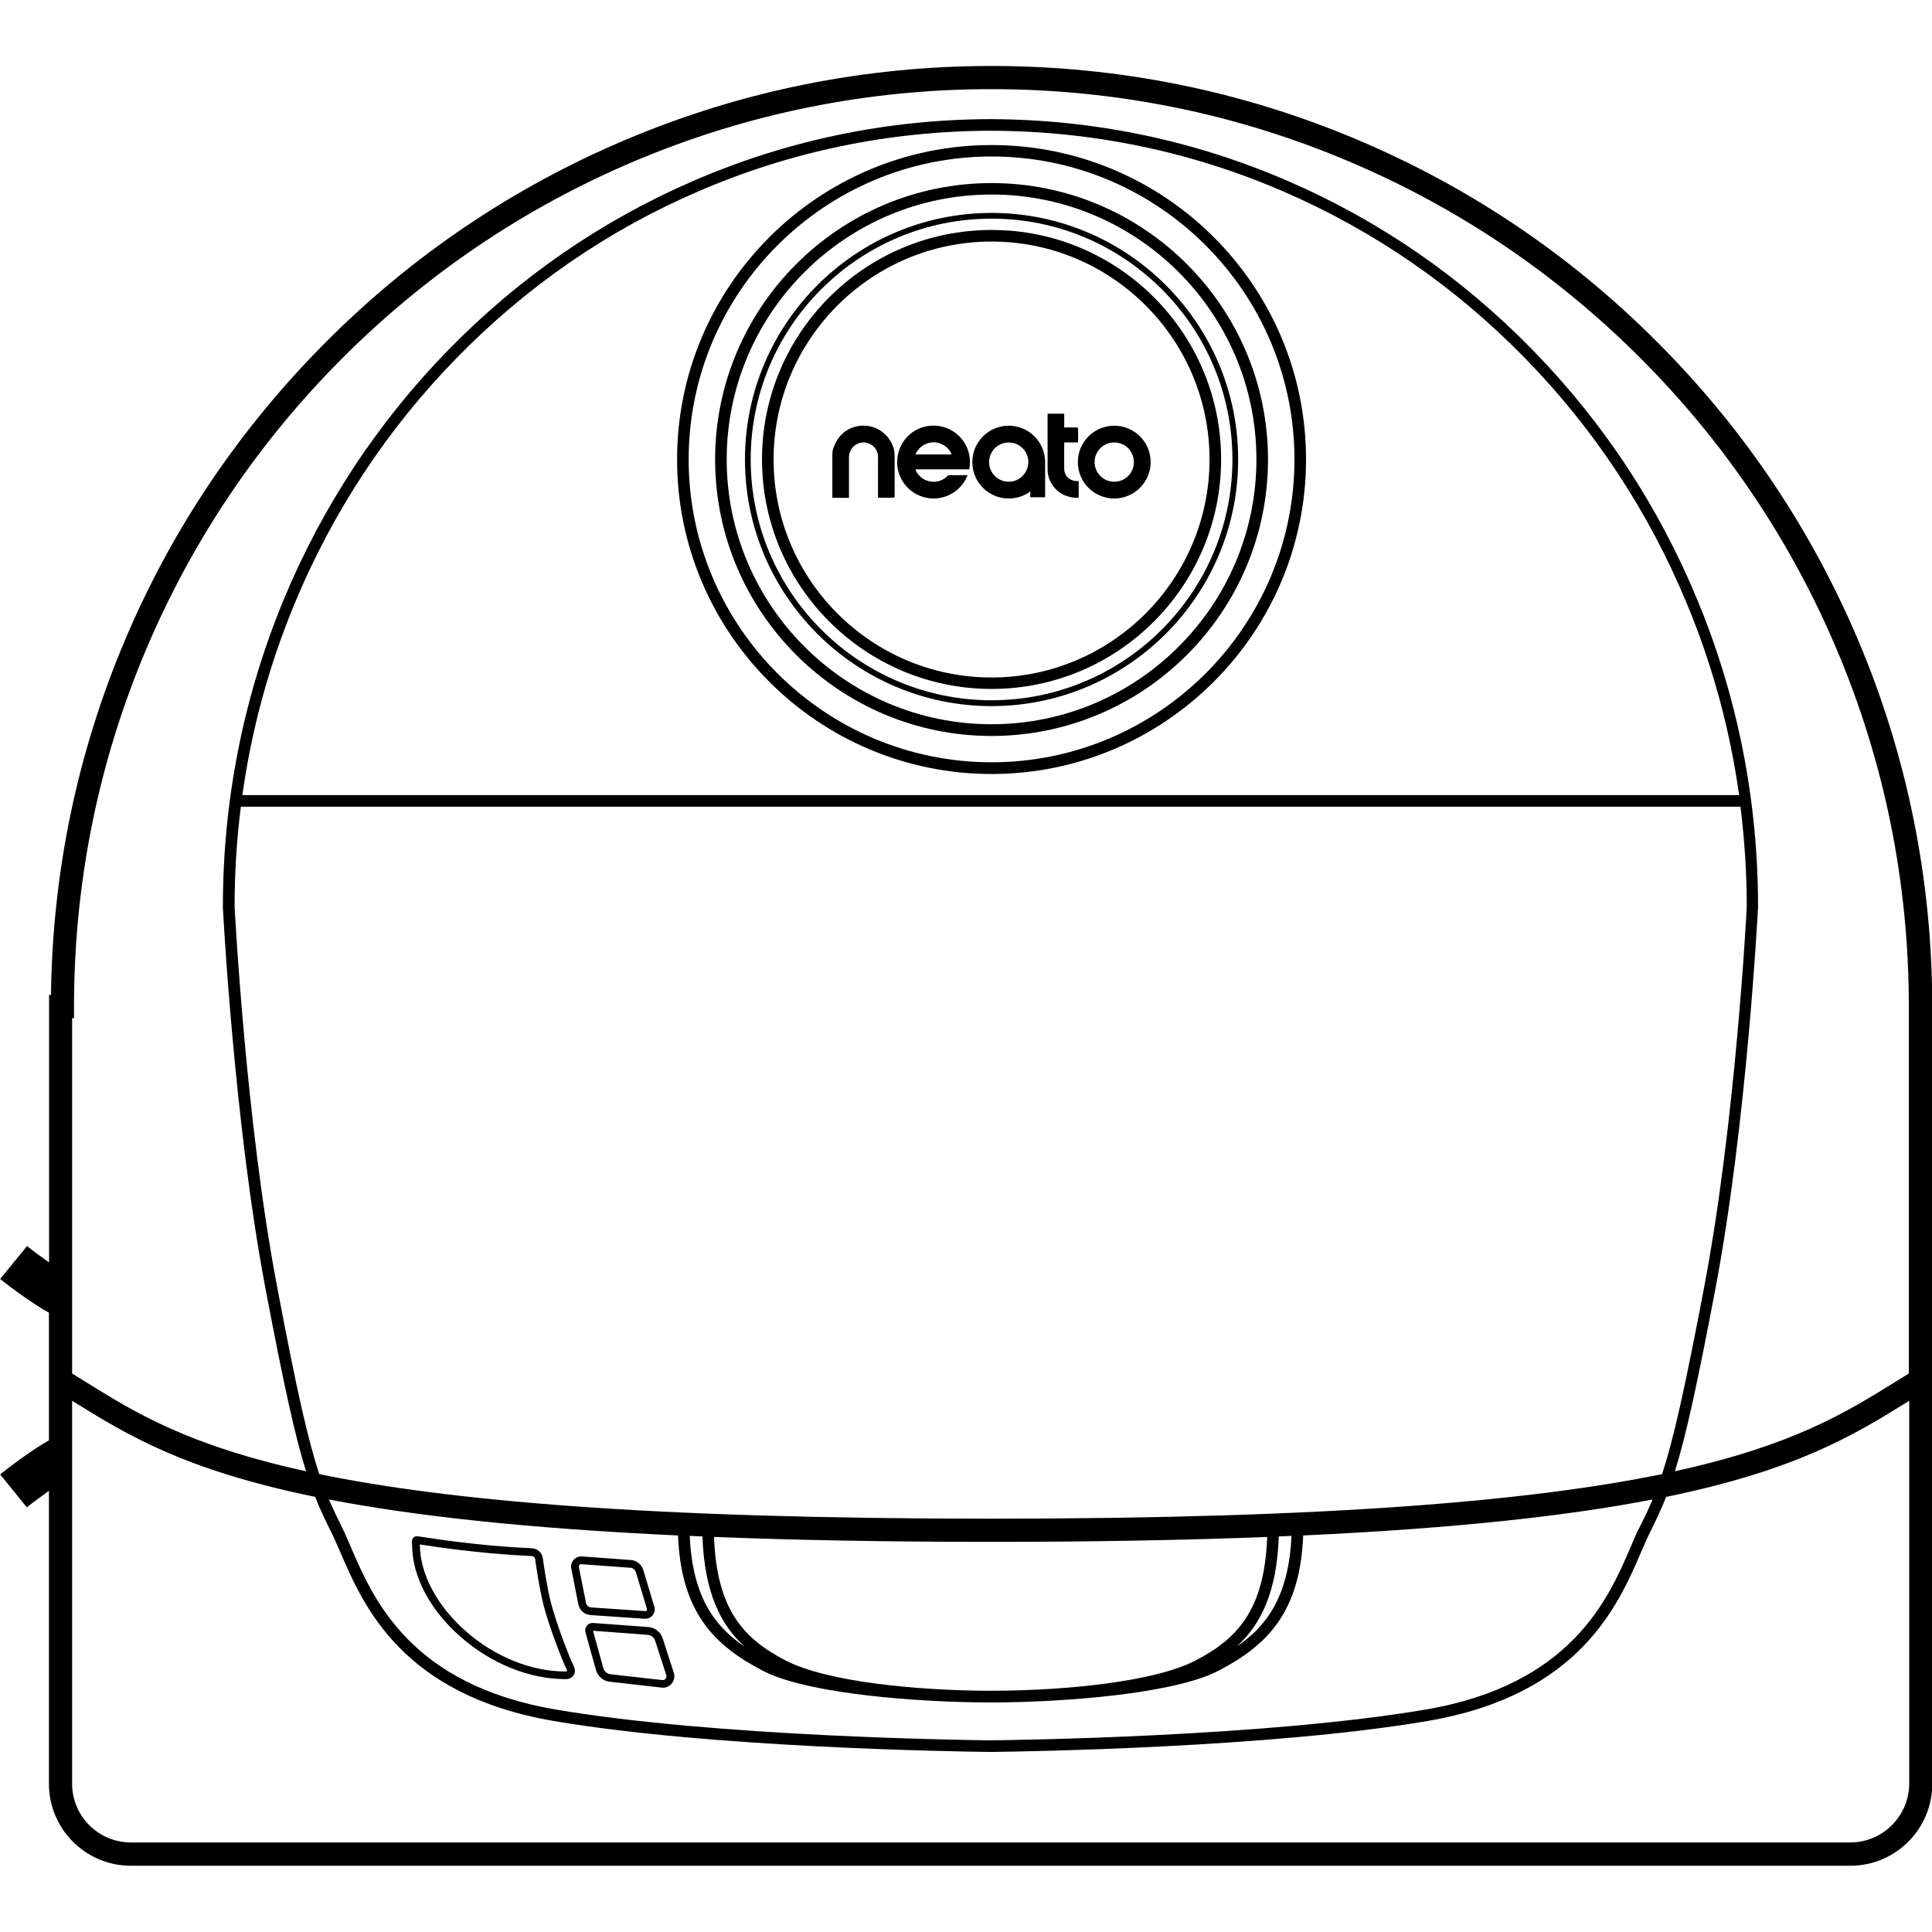 <?xml version="1.0" encoding="utf-8"?>
<!-- Generator: Adobe Illustrator 21.0.0, SVG Export Plug-In . SVG Version: 6.00 Build 0)  -->
<svg version="1.1" id="Layer_1" xmlns="http://www.w3.org/2000/svg" xmlns:xlink="http://www.w3.org/1999/xlink" x="0px" y="0px"
	 viewBox="0 0 1417.3 1417.3" style="enable-background:new 0 0 1417.3 1417.3;" xml:space="preserve">
<g>
	<path d="M727.4,168.7C634.5,168.7,559,244.2,559,337s75.5,168.4,168.4,168.4S895.8,429.9,895.8,337S820.3,168.7,727.4,168.7z
		 M727.4,497c-88.2,0-159.9-71.7-159.9-159.9s71.7-159.9,159.9-159.9S887.3,248.9,887.3,337S815.6,497,727.4,497z"/>
	<path d="M727.4,156.2c-99.7,0-180.9,81.2-180.9,180.9s81.2,180.9,180.9,180.9S908.3,436.8,908.3,337S827.1,156.2,727.4,156.2z
		 M727.4,513.7c-97.4,0-176.7-79.2-176.7-176.7S630,160.4,727.4,160.4S904.1,239.6,904.1,337S824.8,513.7,727.4,513.7z"/>
	<path d="M727.4,134.3c-111.8,0-202.8,91-202.8,202.8s91,202.8,202.8,202.8s202.8-91,202.8-202.8S839.2,134.3,727.4,134.3z
		 M727.4,531.3c-107.1,0-194.3-87.2-194.3-194.3s87.2-194.3,194.3-194.3S921.7,229.9,921.7,337S834.5,531.3,727.4,531.3z"/>
	<path d="M727.4,106.4c-127.2,0-230.7,103.5-230.7,230.7s103.5,230.7,230.7,230.7S958.1,464.2,958.1,337S854.6,106.4,727.4,106.4z
		 M727.4,559.2c-122.5,0-222.2-99.7-222.2-222.2s99.7-222.2,222.2-222.2S949.6,214.5,949.6,337S849.9,559.2,727.4,559.2z"/>
	<path d="M656.2,332.3c-0.1-1.5-0.4-2.9-0.9-4.2c-1.1-3.3-2.8-6.3-5.3-8.8c-1.4-1.4-2.9-2.7-4.6-3.7c-3.4-2.1-7.1-3.2-11.1-3.3
		c-1.8-0.1-3.7,0-5.5,0.4c-2.5,0.5-4.9,1.4-7.1,2.7c-2.5,1.5-4.7,3.4-6.5,5.8c-1.2,1.6-2.1,3.4-2.9,5.2c-0.8,2-1.7,3.7-1.7,6.3
		c0,0.1,0,21.8,0,32.5c4.1,0,8.1,0,12.2,0c0-0.4,0-0.7,0-1c0-9.5,0-19.1,0-28.6c0-0.7,0-1.5,0.2-2.2c0.6-2.8,1.9-5.1,4.3-6.8
		c2.3-1.6,4.8-2.3,7.6-1.9c2.3,0.3,4.3,1.3,5.9,2.8c2.2,2.1,3.3,4.7,3.3,7.8c0,9.6,0,19.2,0,28.8c0,0.3,0,0.7,0,1
		c1.4,0.1,11.5,0.1,12.2-0.1c0-0.3,0-0.6,0-0.9c0-9.7,0-19.4,0-29.1C656.3,334,656.2,333.1,656.2,332.3z"/>
	<path d="M787.9,352.7c-4.2-0.9-7.2-4.4-7.2-8.7c-0.1-6.2,0-12.5,0-18.7c0-0.2,0-0.4,0.1-0.7c1.2,0,8.9,0,10,0
		c0.2-1.6,0.1-10.3-0.1-11c-3.2,0-6.5,0-9.8,0c0,0-0.1,0-0.1,0c0,0,0,0-0.1-0.1c0-3.3,0-6.6,0-10c-4.1,0-8.1,0-12.2,0
		c0,0.3,0,0.6,0,0.9c0,13,0,26,0,39.1c0,1.1,0,2.1,0.1,3.2c0.3,2.1,0.8,4.1,1.7,6c1.2,2.7,2.9,5,5.1,7c2.1,1.9,4.4,3.3,7.1,4.2
		c1.5,0.5,3,0.9,4.6,1.1c1.4,0.2,2.8,0.1,4.2,0.1c0-4.1,0-8.1,0-12.2c-0.4,0-0.8,0-1.2,0C789.3,352.8,788.6,352.8,787.9,352.7z"/>
	<path d="M691.6,313.1c-14-3.6-28.5,4.2-32.5,18.8c-3.8,13.7,3.8,28.2,17.9,32.6c13.8,4.3,28-3.3,32.8-15.9c-4.7,0-9.4,0-14.1,0
		c-4.5,4.6-9.8,6-15.9,3.9c-4.1-1.4-7.6-5.4-8.2-8.2c13.2,0,26.3,0,39.4,0C713.8,331.1,706,316.9,691.6,313.1z M671.6,333.4
		c1.5-4.3,6.8-9.2,14-8.9c6,0.3,10.9,4.4,12.5,8.9C689.2,333.4,680.4,333.4,671.6,333.4z"/>
	<path d="M740,312.3c-14.8,0-26.7,12-26.7,26.7c0,14.8,12,26.7,26.7,26.7c5.9,0,11.4-1.9,15.8-5.2v4.3h10.9V339l0,0c0,0,0,0,0,0
		C766.7,324.2,754.7,312.3,740,312.3z M740,353.4c-7.9,0-14.4-6.4-14.4-14.4c0-7.9,6.4-14.4,14.4-14.4c7.9,0,14.4,6.4,14.4,14.4
		C754.3,346.9,747.9,353.4,740,353.4z"/>
	<path d="M817.4,312.3c-14.8,0-26.7,12-26.7,26.7c0,14.8,12,26.7,26.7,26.7s26.7-12,26.7-26.7C844.1,324.3,832.2,312.3,817.4,312.3z
		 M817.4,353.4c-8,0-14.4-6.4-14.4-14.4c0-8,6.4-14.4,14.4-14.4c8,0,14.4,6.4,14.4,14.4C831.8,347,825.4,353.4,817.4,353.4z"/>
	<path d="M1363.2,469.8c-34.8-82.2-84.5-156-147.9-219.3C1152,187.1,1078.2,137.4,996,102.6c-85.1-36-175.4-54.2-268.6-54.2
		s-183.5,18.2-268.6,54.2c-82.2,34.8-156,84.5-219.3,147.9S126.3,387.6,91.6,469.8c-34.9,82.5-53.1,170-54.2,260.1H36v196.2
		c-6.1-4.3-12.5-9-16.2-12L0.1,938.3c7.3,5.9,25.7,19.3,35.8,24.7v93.7c-10.5,5.6-29.3,19.6-35.8,24.9l19.6,24.2
		c3.9-3.2,10.2-7.9,16.2-12.1v214.9c0,33.1,26.9,60.1,60.1,60.1h1261.4c33.1,0,60.1-26.9,60.1-60.1V738.4
		C1417.4,645.3,1399.2,554.9,1363.2,469.8z M54.3,746.9v-8.5c0-90.9,17.8-179,52.9-262c33.9-80.1,82.4-152.1,144.2-213.9
		c61.8-61.8,133.8-110.3,213.9-144.2c83-35.1,171.1-52.9,262-52.9s179,17.8,262,52.9c80.1,33.9,152.1,82.4,213.9,144.2
		c61.8,61.8,110.3,133.8,144.2,213.9c35.1,83,52.9,171.1,52.9,262v269.2c-3.3,2-6.5,4-9.7,6c-36.6,22.7-75.5,46.8-161.9,65.7
		c8-25.5,16.2-62.7,29.8-134.3c23.1-122,31.1-277.9,31.2-279.4l0-0.2c0-78-14.9-153.7-44.4-225c-28.4-68.8-69.1-130.6-121-183.7
		c-51.8-53.1-112.2-94.8-179.5-123.9c-68.7-29.8-141.7-45-216.9-45.4v0c-1,0-1.9,0-2.9,0v0C650,87.8,577.1,103,508.4,132.8
		c-67.2,29.1-127.6,70.8-179.5,123.9c-51.8,53.1-92.5,114.9-121,183.7c-29.4,71.3-44.4,146.9-44.4,225l0,0.2
		c0.1,1.6,8.1,157.4,31.2,279.4c13.6,71.6,21.8,108.8,29.8,134.3c-86.5-18.9-125.4-43-161.9-65.7c-3.2-2-6.4-4-9.7-6V746.9H54.3z
		 M947.4,1126.7c-1.9,45.5-19.3,67.1-40.2,81.2c18-16.4,29.5-40.2,30.9-80.8C941.3,1127,944.4,1126.9,947.4,1126.7z M876.9,1218.2
		c-30.6,15.8-96.2,21.8-145.3,22.1c-1.6,0-3.3,0-4.9,0s-3.3,0-4.9,0c-49-0.4-114.6-6.3-145.3-22.1c-30.9-16-50.7-37.1-52.7-90.7
		c59,2.3,126.1,3.6,202.9,3.6c76.8,0,143.9-1.3,202.9-3.6C927.6,1181.1,907.8,1202.2,876.9,1218.2z M515.3,1127.1
		c1.5,40.7,12.9,64.4,30.9,80.8c-21-14.1-38.3-35.7-40.2-81.2C509,1126.9,512.1,1127,515.3,1127.1z M497.4,1126.4
		c2.2,56.5,26.6,80.8,62.5,99.4c18.5,9.6,51.5,15,76,17.9c28.2,3.3,61.3,5.2,90.8,5.2c29.5,0,62.6-1.9,90.8-5.2
		c24.5-2.9,57.5-8.3,76-17.9c35.9-18.5,60.3-42.9,62.5-99.4c113.9-5.3,195.5-14.6,256.3-26.4c-2.9,7-6,13.5-9.6,20.5
		c-2.2,4.3-4.4,9.4-6.7,14.9c-16.2,37.6-43.4,100.5-150.1,118.7c-117.3,20-301.2,22.4-319.1,22.6c-17.9-0.2-201.9-2.6-319.1-22.6
		c-106.8-18.2-133.9-81.1-150.1-118.7c-2.3-5.4-4.5-10.5-6.7-14.9c-3.5-7.1-6.6-13.6-9.6-20.5
		C301.9,1111.7,383.5,1121.1,497.4,1126.4z M726.7,1114.1c-251.7,0-398.8-13.4-492.5-32.7c-8.3-25.2-16.7-62.1-31-137.9
		c-22.8-120.1-30.8-273.4-31.1-278.2c0-24.7,1.5-49.3,4.6-73.5h1100.1c3,24.2,4.6,48.7,4.6,73.5c-0.2,4.8-8.3,158.1-31.1,278.2
		c-14.4,75.8-22.7,112.6-31,137.9C1125.5,1100.6,978.4,1114.1,726.7,1114.1z M177.8,583.3c6.7-48,19.4-94.7,38-139.7
		c28-67.8,68.1-128.7,119.2-181c51.1-52.3,110.5-93.4,176.8-122c68.1-29.5,140.4-44.5,215-44.7c74.5,0.2,146.9,15.2,215,44.7
		c66.2,28.7,125.7,69.7,176.8,122c51.1,52.3,91.2,113.2,119.2,181c18.6,44.9,31.3,91.7,38,139.7H177.8z M1357.4,1351.6H96
		c-23.8,0-43.1-19.3-43.1-43.1v-280.9c0.3,0.2,0.5,0.3,0.8,0.5c39.2,24.3,81,50.2,177.5,70c3.6,9.2,7.5,17.3,12,26.3
		c2.1,4.1,4.1,8.9,6.5,14.4c16.9,39.2,45.2,104.7,156.5,123.7c115.5,19.7,295,22.4,319.2,22.7l2.7,0v0c24.2-0.3,203.7-3,319.2-22.7
		c111.3-19,139.6-84.5,156.5-123.7c2.4-5.5,4.4-10.3,6.5-14.4c4.5-9,8.3-17.1,12-26.3c96.4-19.8,138.3-45.7,177.5-70
		c0.3-0.2,0.5-0.3,0.8-0.5v280.9C1400.5,1332.2,1381.1,1351.6,1357.4,1351.6z"/>
	<path d="M302.3,1133.1c0,23,12.8,47.6,35.3,67.4c22.5,19.9,50.7,31.3,77.3,31.3c2.7,0,4.9-1.1,6-3c0.7-1.1,1.6-3.5-0.2-6.9
		c-2.8-5.6-12.8-31.3-16.7-46.8c-2.7-10.9-4.8-24.8-5.8-32.1c-0.6-4-3.9-7-7.9-7.2c-11.5-0.5-42.5-2.2-83.1-8.7l-0.1,0
		c-2.4-0.5-3.6,0.5-4.2,1.4c-0.5,0.7-0.7,1.5-0.7,2.4c0,0.3,0,0.6,0,0.9C302.3,1132.3,302.3,1132.7,302.3,1133.1z M308,1133
		c40.1,6.3,70.7,8,82.1,8.5c1.3,0.1,2.4,1,2.5,2.3c1,7.4,3.2,21.5,5.9,32.7c4,16.2,14.1,42,17.1,48c0.4,0.9,0.4,1.3,0.4,1.4
		c-0.1,0.1-0.4,0.3-1.2,0.3c-25.2,0-52.1-10.9-73.5-29.9c-20.9-18.5-33.3-42.1-33.3-63.2C308,1133.1,308,1133,308,1133z"/>
	<path d="M424.3,1177c0.9,4.3,4.5,7.5,8.9,7.8l39.7,2.7c0.2,0,0.3,0,0.5,0c2.1,0,4.1-0.9,5.4-2.6c1.4-1.8,1.9-4.1,1.2-6.3l-8.1-26.9
		c-1.2-4-4.9-7-9.1-7.3l-35.8-2.6c-2.4-0.2-4.6,0.8-6.2,2.5c-1.6,1.8-2.2,4.2-1.7,6.5L424.3,1177z M425,1148.1
		c0.2-0.3,0.8-0.7,1.6-0.6l35.8,2.6c1.9,0.1,3.5,1.4,4.1,3.3l8.1,26.9c0.2,0.5-0.1,0.9-0.2,1.1c-0.2,0.2-0.5,0.5-1,0.5l-39.7-2.7
		c-1.9-0.1-3.4-1.5-3.8-3.3l-5.2-26.1C424.4,1149,424.8,1148.4,425,1148.1z"/>
	<path d="M435.1,1190.6c-1.8-0.1-3.5,0.6-4.6,2c-1.1,1.4-1.5,3.2-1,4.9h0l7.7,27.6c1.3,4.7,5.3,8.1,10.1,8.6l38,4.3
		c0.3,0,0.6,0.1,1,0.1c2.5,0,4.9-1.1,6.5-3.1c1.8-2.2,2.4-5.2,1.5-7.9l-8.2-25.3c-1.5-4.6-5.6-7.8-10.4-8.2L435.1,1190.6z
		 M480.6,1203.6l8.2,25.3c0.3,0.9,0.1,1.9-0.5,2.6c-0.6,0.7-1.5,1.1-2.4,1l-38-4.3c-2.5-0.3-4.6-2-5.3-4.5l-7.6-27.4l40.1,3
		C477.7,1199.5,479.8,1201.2,480.6,1203.6z"/>
</g>
</svg>
